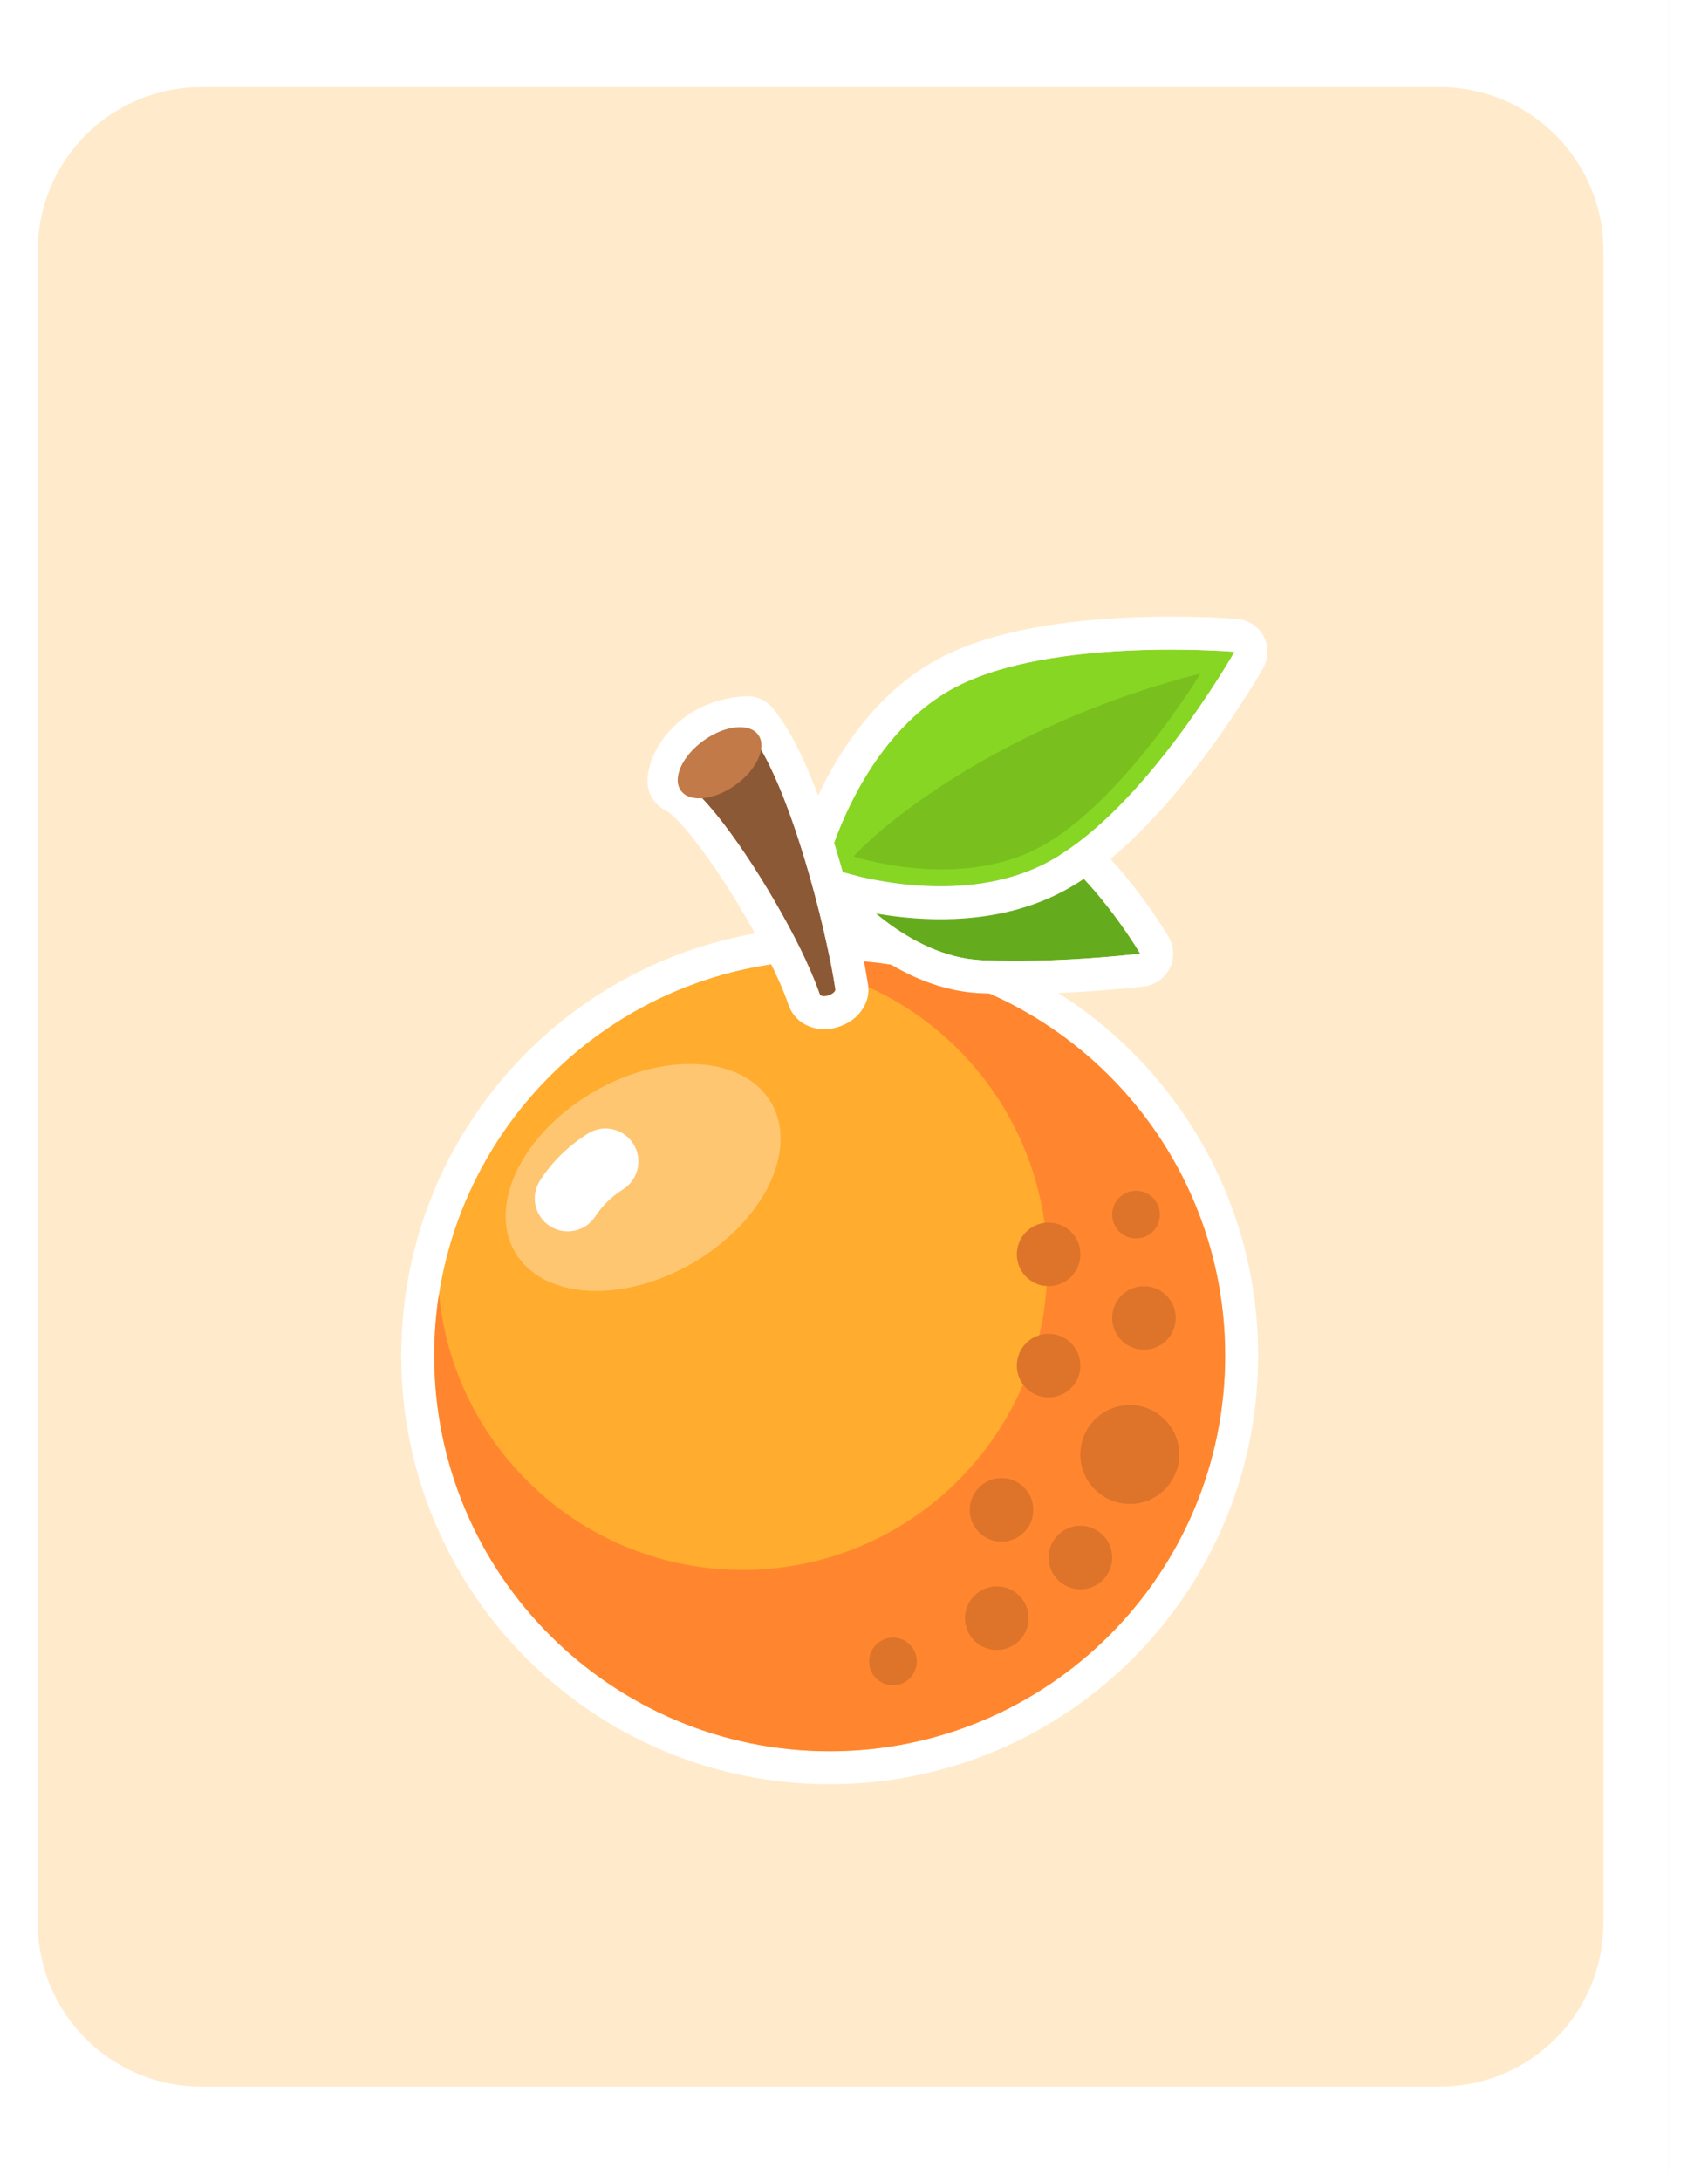 <svg xmlns="http://www.w3.org/2000/svg" fill="none" viewBox="29 27 199.75 255">
<g clip-path="url(#clip0_0_3176)" filter="url(#filter0_dd_0_3176)">
<rect x="29" y="27" width="199.75" height="255" fill="#FFEBCC"/>
<g filter="url(#filter1_d_0_3176)">
<path fill-rule="evenodd" clip-rule="evenodd" d="M228.75 27H29V282H228.75V27ZM56.448 37.625C45.885 37.625 37.323 46.188 37.323 56.75V252.25C37.323 262.812 45.885 271.375 56.448 271.375H201.302C211.864 271.375 220.427 262.812 220.427 252.25V56.75C220.427 46.188 211.864 37.625 201.302 37.625H56.448Z" fill="white"/>
</g>
<g clip-path="url(#clip1_0_3176)">
<g filter="url(#filter2_d_0_3176)">
<path d="M170.896 177.625C170.896 203.168 150.189 223.875 124.646 223.875C99.103 223.875 78.396 203.168 78.396 177.625C78.396 152.082 99.103 131.375 124.646 131.375C150.189 131.375 170.896 152.082 170.896 177.625Z" fill="#FFAC2F"/>
<path fill-rule="evenodd" clip-rule="evenodd" d="M174.75 177.625C174.75 205.297 152.317 227.729 124.646 227.729C96.974 227.729 74.541 205.297 74.541 177.625C74.541 149.953 96.974 127.521 124.646 127.521C152.317 127.521 174.75 149.953 174.75 177.625ZM124.646 223.875C150.189 223.875 170.896 203.168 170.896 177.625C170.896 152.082 150.189 131.375 124.646 131.375C99.103 131.375 78.396 152.082 78.396 177.625C78.396 203.168 99.103 223.875 124.646 223.875Z" fill="white"/>
<path fill-rule="evenodd" clip-rule="evenodd" d="M124.646 223.875C150.189 223.875 170.896 203.168 170.896 177.625C170.896 152.082 150.189 131.375 124.646 131.375C122.809 131.375 120.998 131.482 119.217 131.69C136.655 134.018 150.106 148.951 150.106 167.026C150.106 186.716 134.144 202.677 114.455 202.677C95.897 202.677 80.651 188.498 78.96 170.383C78.589 172.742 78.396 175.161 78.396 177.625C78.396 203.168 99.103 223.875 124.646 223.875Z" fill="#FF862F"/>
<path d="M153.966 165.787C153.966 167.84 152.302 169.504 150.249 169.504C148.197 169.504 146.533 167.84 146.533 165.787C146.533 163.735 148.197 162.071 150.249 162.071C152.302 162.071 153.966 163.735 153.966 165.787Z" fill="#DD7429"/>
<path d="M165.115 173.22C165.115 175.273 163.451 176.937 161.399 176.937C159.346 176.937 157.682 175.273 157.682 173.22C157.682 171.168 159.346 169.504 161.399 169.504C163.451 169.504 165.115 171.168 165.115 173.22Z" fill="#DD7429"/>
<path d="M163.257 161.142C163.257 162.681 162.009 163.929 160.47 163.929C158.93 163.929 157.682 162.681 157.682 161.142C157.682 159.602 158.93 158.354 160.47 158.354C162.009 158.354 163.257 159.602 163.257 161.142Z" fill="#DD7429"/>
<path d="M165.523 189.188C165.523 192.38 162.935 194.969 159.742 194.969C156.549 194.969 153.96 192.38 153.96 189.188C153.96 185.995 156.549 183.406 159.742 183.406C162.935 183.406 165.523 185.995 165.523 189.188Z" fill="#DD7429"/>
<path d="M153.966 178.795C153.966 180.848 152.302 182.512 150.249 182.512C148.197 182.512 146.533 180.848 146.533 178.795C146.533 176.742 148.197 175.078 150.249 175.078C152.302 175.078 153.966 176.742 153.966 178.795Z" fill="#DD7429"/>
<path d="M157.683 201.232C157.683 203.284 156.019 204.948 153.966 204.948C151.913 204.948 150.25 203.284 150.25 201.232C150.25 199.179 151.913 197.515 153.966 197.515C156.019 197.515 157.683 199.179 157.683 201.232Z" fill="#DD7429"/>
<path d="M147.904 208.321C147.904 210.373 146.24 212.037 144.187 212.037C142.135 212.037 140.471 210.373 140.471 208.321C140.471 206.268 142.135 204.604 144.187 204.604C146.24 204.604 147.904 206.268 147.904 208.321Z" fill="#DD7429"/>
<path d="M148.459 195.657C148.459 197.71 146.795 199.374 144.742 199.374C142.69 199.374 141.026 197.71 141.026 195.657C141.026 193.604 142.69 191.941 144.742 191.941C146.795 191.941 148.459 193.604 148.459 195.657Z" fill="#DD7429"/>
<path d="M134.832 213.379C134.832 214.919 133.584 216.167 132.045 216.167C130.505 216.167 129.257 214.919 129.257 213.379C129.257 211.84 130.505 210.592 132.045 210.592C133.584 210.592 134.832 211.84 134.832 213.379Z" fill="#DD7429"/>
<path d="M160.958 130.638C160.958 130.638 152.149 115.59 143.195 115.199C134.241 114.807 126.628 122.596 126.628 122.596C126.628 122.596 133.532 131.02 142.486 131.411C151.44 131.803 160.958 130.638 160.958 130.638Z" fill="#64AC1D"/>
<path fill-rule="evenodd" clip-rule="evenodd" d="M164.284 128.69L160.958 130.637L161.426 134.463C162.714 134.305 163.836 133.51 164.412 132.347C164.988 131.184 164.94 129.81 164.284 128.69ZM126.628 122.595C123.871 119.901 123.872 119.901 123.873 119.9L123.879 119.893L123.89 119.882L123.92 119.852C123.944 119.828 123.975 119.797 124.014 119.759C124.091 119.683 124.197 119.58 124.332 119.454C124.6 119.201 124.982 118.854 125.464 118.445C126.424 117.631 127.804 116.554 129.504 115.486C132.828 113.399 137.766 111.103 143.363 111.348C146.625 111.491 149.567 112.937 151.965 114.623C154.394 116.331 156.564 118.495 158.34 120.532C160.129 122.585 161.603 124.608 162.626 126.109C163.14 126.864 163.547 127.495 163.828 127.943C163.968 128.168 164.078 128.347 164.155 128.474C164.193 128.537 164.223 128.588 164.245 128.624L164.271 128.668L164.279 128.682L164.282 128.687L164.284 128.69C164.285 128.691 164.284 128.69 160.958 130.637C161.426 134.463 161.427 134.463 161.426 134.463L161.39 134.467L161.298 134.478C161.22 134.487 161.106 134.501 160.96 134.517C160.669 134.55 160.247 134.595 159.714 134.648C158.65 134.755 157.141 134.892 155.346 135.016C151.773 135.264 146.996 135.466 142.317 135.262C136.72 135.017 132.001 132.299 128.872 129.929C127.272 128.717 125.991 127.523 125.106 126.628C124.661 126.179 124.312 125.8 124.066 125.525C123.943 125.387 123.846 125.275 123.776 125.193C123.741 125.151 123.712 125.118 123.691 125.092L123.663 125.059L123.654 125.047L123.648 125.04C123.647 125.039 123.647 125.039 126.628 122.595ZM126.628 122.595L123.871 119.901C122.498 121.306 122.401 123.519 123.647 125.039L126.628 122.595ZM158.556 127.017C155.331 122.538 149.297 115.465 143.195 115.198C134.241 114.807 126.628 122.595 126.628 122.595C126.628 122.595 133.532 131.019 142.486 131.411C147.676 131.638 153.056 131.342 156.662 131.053C159.276 130.843 160.958 130.637 160.958 130.637C160.958 130.637 160.064 129.11 158.556 127.017Z" fill="white"/>
<path d="M171.989 95.353C171.989 95.353 161.403 114.004 150.105 119.96C138.807 125.915 124.257 120.515 124.257 120.515C124.257 120.515 128.024 105.459 139.321 99.503C150.619 93.547 171.989 95.353 171.989 95.353Z" fill="#87D623"/>
<path fill-rule="evenodd" clip-rule="evenodd" d="M175.341 97.256L171.989 95.353L172.314 91.513C173.623 91.624 174.786 92.394 175.399 93.556C176.011 94.718 175.99 96.113 175.341 97.256ZM167.628 95.138C170.303 95.211 171.989 95.353 171.989 95.353C171.989 95.353 171.154 96.825 169.703 99.073C165.986 104.829 158.23 115.677 150.105 119.96C138.807 125.915 124.257 120.515 124.257 120.515C124.257 120.515 128.024 105.459 139.322 99.503C147.446 95.22 160.779 94.951 167.628 95.138ZM124.257 120.515C120.518 119.58 120.518 119.578 120.518 119.577L120.521 119.568L120.525 119.551L120.538 119.5C120.549 119.459 120.564 119.403 120.582 119.334C120.62 119.197 120.674 119.005 120.744 118.765C120.886 118.285 121.098 117.61 121.386 116.79C121.962 115.153 122.856 112.91 124.136 110.459C126.655 105.635 130.883 99.594 137.524 96.094C143.984 92.688 152.899 91.64 159.725 91.344C163.227 91.192 166.355 91.234 168.608 91.312C169.737 91.352 170.651 91.401 171.288 91.441C171.607 91.46 171.857 91.478 172.031 91.491C172.117 91.497 172.185 91.502 172.232 91.506L172.288 91.511L172.305 91.512L172.314 91.513C172.314 91.513 172.314 91.513 171.989 95.353C175.341 97.256 175.341 97.255 175.341 97.256L175.337 97.263L175.329 97.278L175.301 97.327C175.277 97.368 175.243 97.427 175.199 97.502C175.112 97.652 174.985 97.868 174.821 98.142C174.494 98.691 174.018 99.473 173.413 100.426C172.204 102.33 170.471 104.934 168.366 107.737C164.265 113.201 158.363 119.964 151.903 123.369C145.261 126.87 137.889 126.946 132.485 126.298C129.739 125.968 127.384 125.438 125.708 124.988C124.868 124.763 124.192 124.556 123.716 124.402C123.478 124.325 123.289 124.261 123.155 124.214C123.087 124.19 123.033 124.171 122.993 124.157L122.944 124.139L122.927 124.133L122.918 124.129C122.917 124.129 122.916 124.128 124.257 120.515ZM120.518 119.58L124.257 120.515L122.916 124.128C121.074 123.445 120.041 121.485 120.518 119.58Z" fill="white"/>
<path d="M149.128 118.241C158.734 113.178 168.027 97.877 168.027 97.877C146.185 103.443 131.871 114.458 127.444 119.27C127.444 119.27 139.522 123.305 149.128 118.241Z" fill="#79C01E"/>
<path d="M107.199 110.47C111.157 112.104 120.792 127.521 123.472 135.352C123.696 136.005 125.49 135.322 125.303 134.751C124.212 127.524 119.829 110.177 115.011 104.396C109.362 104.731 107.212 108.885 107.199 110.47Z" fill="#8C5936"/>
<path fill-rule="evenodd" clip-rule="evenodd" d="M105.693 114.018C104.259 113.41 103.331 111.997 103.344 110.437C103.362 108.387 104.501 106.05 106.23 104.275C108.127 102.328 110.973 100.775 114.782 100.548C116.004 100.476 117.188 100.988 117.971 101.928C119.529 103.798 120.881 106.366 122.034 109.029C123.214 111.752 124.294 114.83 125.238 117.898C127.089 123.915 128.49 130.141 129.085 133.989C129.557 136.135 128.168 137.617 127.74 138.011C127.108 138.594 126.394 138.943 125.828 139.144C125.272 139.341 124.446 139.54 123.51 139.45C122.611 139.364 120.588 138.828 119.825 136.6C118.63 133.108 115.739 127.596 112.572 122.671C111.007 120.236 109.443 118.053 108.076 116.417C107.392 115.598 106.8 114.968 106.32 114.529C105.892 114.137 105.687 114.02 105.688 114.017C105.689 114.016 105.69 114.017 105.693 114.018ZM125.303 134.751C125.302 134.743 125.3 134.735 125.299 134.727C125.174 133.901 125.006 132.944 124.8 131.889C124.466 130.178 124.031 128.208 123.513 126.114C121.546 118.168 118.385 108.445 115.011 104.396C112.143 104.566 110.177 105.721 108.934 107.024C108.705 107.264 108.5 107.51 108.319 107.755C107.549 108.798 107.204 109.838 107.198 110.47C110.054 111.649 115.863 119.999 119.885 127.501C120.824 129.252 121.665 130.957 122.349 132.514C122.744 133.414 123.086 134.263 123.364 135.044C123.401 135.148 123.437 135.251 123.472 135.352C123.695 136.005 125.49 135.322 125.303 134.751ZM121.478 135.235C121.506 135.463 121.559 135.703 121.641 135.953C121.574 135.748 121.524 135.539 121.492 135.327C121.487 135.296 121.483 135.266 121.478 135.235Z" fill="white"/>
<path d="M116.294 105.065C117.325 106.499 116.135 109.119 113.636 110.917C111.136 112.714 108.274 113.009 107.243 111.575C106.211 110.141 107.401 107.521 109.901 105.724C112.4 103.926 115.262 103.631 116.294 105.065Z" fill="#C27A49"/>
<path d="M117.814 148.07C121.028 153.587 116.925 161.969 108.649 166.792C100.373 171.614 91.058 171.05 87.843 165.533C84.628 160.015 88.731 151.633 97.007 146.811C105.283 141.989 114.599 142.552 117.814 148.07Z" fill="#FFC671"/>
<path fill-rule="evenodd" clip-rule="evenodd" d="M101.681 152.871C102.817 154.671 102.28 157.051 100.48 158.188C99.107 159.055 98.046 160.104 97.246 161.339C96.088 163.126 93.701 163.635 91.915 162.477C90.129 161.319 89.62 158.933 90.777 157.146C92.214 154.93 94.094 153.104 96.364 151.67C98.164 150.533 100.544 151.071 101.681 152.871Z" fill="white"/>
</g>
</g>
</g>
<defs>
<filter id="filter0_dd_0_3176" x="0.385" y="0.692" width="242.673" height="296.769" filterUnits="userSpaceOnUse" color-interpolation-filters="sRGB">
<feFlood flood-opacity="0" result="BackgroundImageFix"/>
<feColorMatrix in="SourceAlpha" type="matrix" values="0 0 0 0 0 0 0 0 0 0 0 0 0 0 0 0 0 0 127 0" result="hardAlpha"/>
<feOffset dx="-8.077" dy="-5.769"/>
<feGaussianBlur stdDeviation="10.269"/>
<feComposite in2="hardAlpha" operator="out"/>
<feColorMatrix type="matrix" values="0 0 0 0 0.923 0 0 0 0 0.92 0 0 0 0 0.92 0 0 0 1 0"/>
<feBlend mode="normal" in2="BackgroundImageFix" result="effect1_dropShadow_0_3176"/>
<feColorMatrix in="SourceAlpha" type="matrix" values="0 0 0 0 0 0 0 0 0 0 0 0 0 0 0 0 0 0 127 0" result="hardAlpha"/>
<feOffset dx="3.462" dy="4.615"/>
<feGaussianBlur stdDeviation="5.423"/>
<feComposite in2="hardAlpha" operator="out"/>
<feColorMatrix type="matrix" values="0 0 0 0 0.922 0 0 0 0 0.922 0 0 0 0 0.922 0 0 0 0.31 0"/>
<feBlend mode="normal" in2="effect1_dropShadow_0_3176" result="effect2_dropShadow_0_3176"/>
<feBlend mode="normal" in="SourceGraphic" in2="effect2_dropShadow_0_3176" result="shape"/>
</filter>
<filter id="filter1_d_0_3176" x="26.167" y="24.167" width="206.833" height="262.083" filterUnits="userSpaceOnUse" color-interpolation-filters="sRGB">
<feFlood flood-opacity="0" result="BackgroundImageFix"/>
<feColorMatrix in="SourceAlpha" type="matrix" values="0 0 0 0 0 0 0 0 0 0 0 0 0 0 0 0 0 0 127 0" result="hardAlpha"/>
<feOffset dx="0.708" dy="0.708"/>
<feGaussianBlur stdDeviation="1.771"/>
<feColorMatrix type="matrix" values="0 0 0 0 0 0 0 0 0 0 0 0 0 0 0 0 0 0 0.25 0"/>
<feBlend mode="overlay" in2="BackgroundImageFix" result="effect1_dropShadow_0_3176"/>
<feBlend mode="normal" in="SourceGraphic" in2="effect1_dropShadow_0_3176" result="shape"/>
</filter>
<filter id="filter2_d_0_3176" x="52.441" y="72.142" width="157.502" height="192.687" filterUnits="userSpaceOnUse" color-interpolation-filters="sRGB">
<feFlood flood-opacity="0" result="BackgroundImageFix"/>
<feColorMatrix in="SourceAlpha" type="matrix" values="0 0 0 0 0 0 0 0 0 0 0 0 0 0 0 0 0 0 127 0" result="hardAlpha"/>
<feOffset dx="6" dy="9"/>
<feGaussianBlur stdDeviation="14.05"/>
<feComposite in2="hardAlpha" operator="out"/>
<feColorMatrix type="matrix" values="0 0 0 0 0.988 0 0 0 0 0.691 0 0 0 0 0.477 0 0 0 1 0"/>
<feBlend mode="normal" in2="BackgroundImageFix" result="effect1_dropShadow_0_3176"/>
<feBlend mode="normal" in="SourceGraphic" in2="effect1_dropShadow_0_3176" result="shape"/>
</filter>
<clipPath id="clip0_0_3176">
<rect width="199.75" height="255" fill="white" transform="translate(29 27)"/>
</clipPath>
<clipPath id="clip1_0_3176">
<rect width="185" height="185" fill="white" transform="translate(36 62)"/>
</clipPath>
</defs>
</svg>